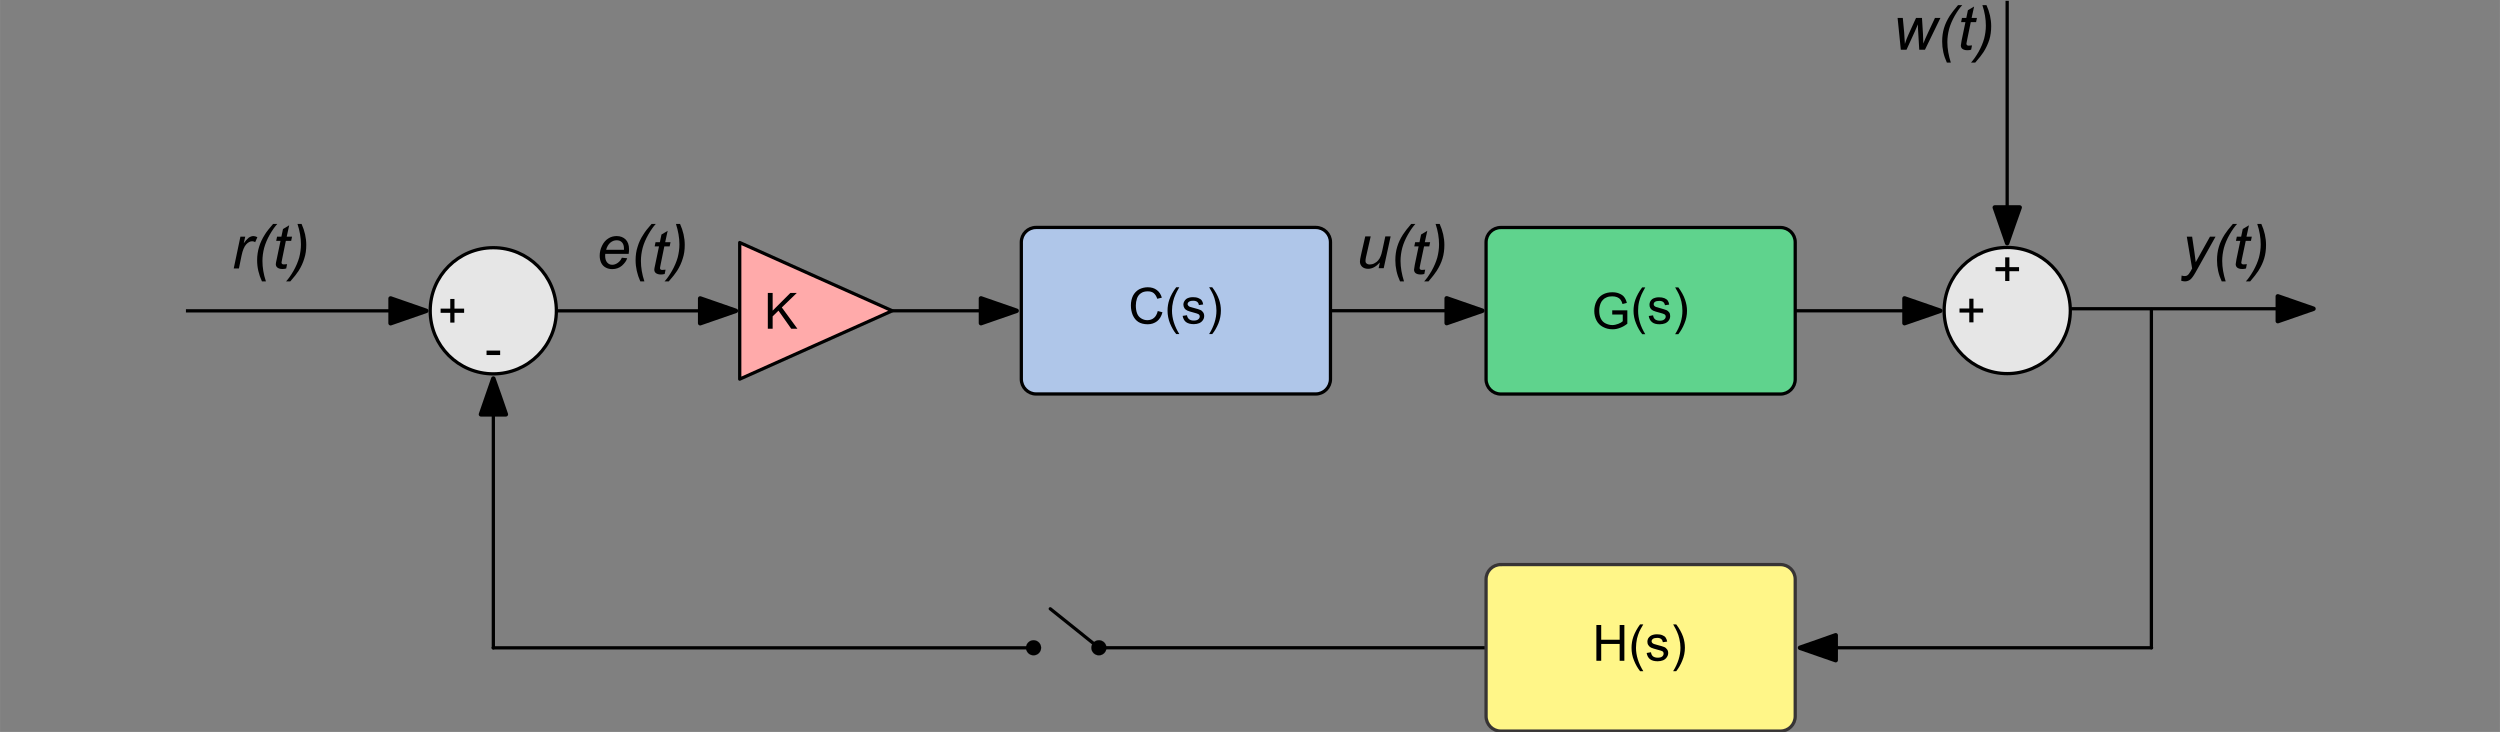 <?xml version="1.0" encoding="UTF-8" standalone="no"?>
<!-- Creator: CorelDRAW X6 -->

<svg
   xml:space="preserve"
   width="714.898"
   height="209.303"
   version="1.1"
   style="fill-rule:evenodd"
   viewBox="0 0 20192.3 5911.9"
   id="svg2985"
   inkscape:version="1.3-dev (1:1.2.0-alpha1+devel+202302250937+23daa488ff)"
   sodipodi:docname="diagram2Opened.svg"
   xmlns:inkscape="http://www.inkscape.org/namespaces/inkscape"
   xmlns:sodipodi="http://sodipodi.sourceforge.net/DTD/sodipodi-0.dtd"
   xmlns="http://www.w3.org/2000/svg"
   xmlns:svg="http://www.w3.org/2000/svg"
   xmlns:rdf="http://www.w3.org/1999/02/22-rdf-syntax-ns#"
   xmlns:cc="http://creativecommons.org/ns#"
   xmlns:dc="http://purl.org/dc/elements/1.1/"><rect x="0" y="0" width="20192.3" height="5911.9" fill="#808080" stroke="none"/><sodipodi:namedview
   pagecolor="#ffffff"
   bordercolor="#666666"
   borderopacity="1"
   objecttolerance="10"
   gridtolerance="10"
   guidetolerance="10"
   inkscape:pageopacity="0"
   inkscape:pageshadow="2"
   inkscape:window-width="1920"
   inkscape:window-height="1009"
   id="namedview3080"
   showgrid="false"
   inkscape:zoom="1.2309637"
   inkscape:cx="372.0662"
   inkscape:cy="150.28875"
   inkscape:window-x="0"
   inkscape:window-y="0"
   inkscape:window-maximized="1"
   inkscape:current-layer="svg2985"
   inkscape:snap-bbox="false"
   inkscape:bbox-paths="false"
   inkscape:snap-bbox-edge-midpoints="true"
   inkscape:snap-bbox-midpoints="true"
   inkscape:document-units="mm"
   units="px"
   fit-margin-left="0.5"
   fit-margin-top="0.5"
   fit-margin-right="0.5"
   fit-margin-bottom="0.5"
   inkscape:object-nodes="true"
   inkscape:object-paths="true"
   inkscape:snap-intersection-paths="true"
   inkscape:snap-smooth-nodes="true"
   inkscape:snap-midpoints="true"
   inkscape:snap-object-midpoints="true"
   inkscape:snap-center="true"
   inkscape:showpageshadow="2"
   inkscape:pagecheckerboard="0"
   inkscape:deskcolor="#d1d1d1" />
 <defs
   id="defs2987">
  <style
   type="text/css"
   id="style2989">
   
    .str1 {stroke:#373435;stroke-width:26.481}
    .str0 {stroke:black;stroke-width:26.481}
    .str4 {stroke:black;stroke-width:26.481;stroke-linecap:round}
    .str3 {stroke:black;stroke-width:26.481;stroke-linecap:round;stroke-linejoin:round}
    .str2 {stroke:black;stroke-width:26.521;stroke-linecap:round;stroke-linejoin:round}
    .str5 {stroke:black;stroke-width:36.239;stroke-linecap:round;stroke-linejoin:round}
    .fil6 {fill:none}
    .fil3 {fill:#FFF688}
    .fil7 {fill:black}
    .fil0 {fill:#5FD38D}
    .fil2 {fill:#AFC6E9}
    .fil5 {fill:#E6E6E6}
    .fil4 {fill:#FFAAAA}
    .fil1 {fill:black;fill-rule:nonzero}
   
  </style>
 
  
  
  
  
  
  
  
  
  
  
  
  
  
  
  
  
  
  
  
  
  
  
  
  
  
  
  
  
  
  
  
  
  
  
  
  
  
  
  
  
  
  
  
  
  
  
  
  
  
  
  
  
  
  
  
  
  
  
  
  
  
  
  
  
 </defs>
 
<path
   style="fill:#5fd38d;stroke:#000000;stroke-width:26.481"
   inkscape:connector-curvature="0"
   id="path2993"
   d="m 12121.918,1837.7 2259,0 c 66,0 119,53 119,119 l 0,1107 c 0,65 -53,119 -119,119 l -2259,0 c -66,0 -119,-54 -119,-119 l 0,-1107 c 0,-66 53,-119 119,-119 z"
   class="fil0 str0" /><path
   style="fill:#000000;fill-rule:nonzero"
   inkscape:connector-curvature="0"
   d="m 13021.918,2540.7 0,-34 122,0 0,108 c -18,14 -38,26 -58,33 -20,8 -40,12 -61,12 -29,0 -54,-6 -78,-19 -23,-12 -40,-29 -52,-52 -12,-23 -18,-49 -18,-77 0,-28 6,-55 18,-79 12,-24 29,-42 51,-54 22,-12 47,-18 76,-18 21,0 40,3 56,10 17,7 31,16 40,28 10,13 17,28 22,48 l -35,9 c -4,-14 -9,-26 -16,-35 -6,-8 -15,-15 -27,-20 -12,-5 -25,-7 -40,-7 -17,0 -32,2 -45,8 -13,5 -23,12 -31,21 -8,8 -14,18 -18,28 -7,18 -11,38 -11,59 0,25 4,47 13,64 9,18 22,31 39,39 17,8 35,13 54,13 16,0 32,-4 48,-10 16,-6 28,-13 36,-21 l 0,-54 -85,0 z"
   class="fil1"
   id="text2987" /><path
   style="fill:#000000;fill-rule:nonzero"
   inkscape:connector-curvature="0"
   d="m 13263.918,2699.2 c -19,-24 -36,-53 -49,-86 -14,-33 -21,-68 -21,-103 0,-31 5,-61 15,-90 12,-33 30,-66 55,-99 l 25,0 c -15,27 -26,47 -31,59 -8,18 -14,37 -19,56 -6,25 -8,49 -8,74 0,63 19,126 58,189 l -25,0 z"
   class="fil1"
   id="1" /><path
   style="fill:#000000;fill-rule:nonzero"
   inkscape:connector-curvature="0"
   d="m 13316.918,2552.2 35,-5 c 2,14 7,24 16,32 9,7 22,11 38,11 16,0 28,-3 36,-10 8,-6 12,-14 12,-23 0,-8 -3,-14 -11,-19 -5,-3 -17,-7 -36,-12 -26,-7 -44,-12 -54,-17 -10,-5 -17,-11 -23,-20 -5,-8 -7,-18 -7,-28 0,-9 2,-18 6,-26 4,-8 10,-14 17,-20 6,-4 13,-7 23,-10 9,-3 20,-4 30,-4 17,0 31,2 44,7 12,5 21,11 27,19 6,8 10,19 12,33 l -34,5 c -2,-11 -7,-20 -14,-26 -8,-6 -18,-9 -32,-9 -16,0 -28,3 -35,8 -7,5 -10,12 -10,19 0,4 1,9 4,12 3,4 8,7 14,10 3,1 14,4 31,9 25,7 42,12 52,16 10,4 18,11 24,19 6,8 8,18 8,30 0,12 -3,23 -10,33 -7,11 -17,19 -30,25 -13,5 -28,8 -44,8 -27,0 -48,-5 -62,-17 -14,-11 -24,-28 -27,-50 z"
   class="fil1"
   id="2" /><path
   style="fill:#000000;fill-rule:nonzero"
   inkscape:connector-curvature="0"
   d="m 13555.918,2699.2 -26,0 c 40,-63 59,-126 59,-189 0,-24 -3,-49 -8,-73 -5,-20 -11,-39 -19,-57 -5,-12 -16,-31 -32,-59 l 26,0 c 24,33 43,66 54,99 10,29 16,59 16,90 0,35 -7,70 -21,103 -13,33 -30,62 -49,86 z"
   class="fil1"
   id="3" /><path
   style="fill:#000000;fill-rule:nonzero"
   inkscape:connector-curvature="0"
   d="m 1887.578,2168.7 54,-257 39,0 -12,53 c 14,-20 27,-34 39,-44 13,-9 26,-14 39,-14 9,0 20,3 32,9 l -18,41 c -7,-6 -16,-8 -24,-8 -16,0 -32,8 -48,25 -16,17 -29,48 -38,92 l -21,103 -42,0 z"
   class="fil1"
   id="text2999" /><path
   style="fill:#000000;fill-rule:nonzero"
   inkscape:connector-curvature="0"
   d="m 2115.578,2272.7 c -26,-56 -39,-112 -39,-171 0,-39 6,-75 16,-108 10,-34 26,-67 47,-100 13,-22 36,-50 66,-85 l 34,0 c -19,20 -39,49 -60,85 -21,37 -36,72 -46,108 -9,35 -14,70 -14,106 0,53 9,108 28,165 l -32,0 z"
   class="fil1"
   id="path3018" /><path
   style="fill:#000000;fill-rule:nonzero"
   inkscape:connector-curvature="0"
   d="m 2318.578,2133.7 -7,35 c -11,3 -21,4 -31,4 -17,0 -31,-4 -41,-12 -8,-7 -12,-16 -12,-27 0,-5 2,-18 7,-39 l 31,-149 -35,0 7,-34 35,0 13,-62 50,-30 -20,92 43,0 -7,34 -43,0 -29,142 c -4,18 -6,29 -6,32 0,6 2,10 5,12 3,3 7,4 14,4 10,0 18,-1 26,-2 z"
   class="fil1"
   id="path3020" /><path
   style="fill:#000000;fill-rule:nonzero"
   inkscape:connector-curvature="0"
   d="m 2435.578,1808.7 c 25,56 38,112 38,170 0,40 -5,76 -16,109 -10,34 -25,67 -46,100 -14,22 -36,50 -67,85 l -34,0 c 19,-20 39,-49 60,-85 21,-37 36,-73 46,-108 9,-35 14,-70 14,-106 0,-53 -9,-108 -28,-165 l 33,0 z"
   class="fil1"
   id="path3022" /><path
   style="fill:#000000;fill-rule:nonzero"
   inkscape:connector-curvature="0"
   d="m 15352.836,401.7 -26,-257 42,0 11,116 4,65 c 1,4 1,14 2,29 5,-17 10,-29 13,-38 3,-9 9,-21 16,-38 l 61,-134 48,0 8,129 c 1,19 2,45 3,78 8,-22 21,-52 39,-90 l 55,-117 44,0 -125,257 -46,0 -9,-150 c -1,-10 -2,-28 -2,-55 -7,17 -15,36 -24,56 l -68,149 -46,0 z"
   class="fil1"
   id="text3003" /><path
   style="fill:#000000;fill-rule:nonzero"
   inkscape:connector-curvature="0"
   d="m 15724.836,505.7 c -26,-56 -38,-112 -38,-171 0,-39 5,-75 15,-108 10,-34 26,-67 47,-100 14,-22 36,-50 66,-85 l 34,0 c -19,20 -39,49 -60,85 -21,37 -36,72 -46,108 -9,35 -14,70 -14,106 0,53 10,108 28,165 l -32,0 z"
   class="fil1"
   id="path3025" /><path
   style="fill:#000000;fill-rule:nonzero"
   inkscape:connector-curvature="0"
   d="m 15927.836,366.7 -7,35 c -11,3 -21,4 -30,4 -18,0 -32,-4 -42,-12 -8,-7 -11,-16 -11,-27 0,-5 2,-18 6,-39 l 31,-149 -35,0 7,-34 35,0 13,-62 50,-30 -20,92 43,0 -7,34 -43,0 -29,142 c -4,18 -6,29 -6,32 0,6 2,9 5,12 3,3 8,4 14,4 10,0 19,-1 26,-2 z"
   class="fil1"
   id="path3027" /><path
   style="fill:#000000;fill-rule:nonzero"
   inkscape:connector-curvature="0"
   d="m 16044.836,41.7 c 25,55 38,112 38,170 0,40 -5,76 -15,109 -11,34 -26,67 -47,100 -14,22 -36,50 -67,85 l -34,0 c 19,-21 39,-49 60,-85 21,-37 36,-73 46,-108 9,-35 14,-70 14,-106 0,-53 -9,-108 -28,-165 l 33,0 z"
   class="fil1"
   id="path3029" /><path
   style="fill:#000000;fill-rule:nonzero"
   inkscape:connector-curvature="0"
   d="m 17617.805,2267.7 3,-42 c 9,3 17,4 26,4 9,0 16,-2 21,-6 8,-5 15,-15 24,-30 l 14,-25 -43,-257 43,0 19,129 c 4,26 7,51 10,77 l 115,-206 45,0 -163,291 c -16,28 -30,47 -42,56 -12,9 -26,14 -42,14 -10,0 -20,-2 -30,-5 z"
   class="fil1"
   id="text3007" /><path
   style="fill:#000000;fill-rule:nonzero"
   inkscape:connector-curvature="0"
   d="m 17944.805,2272.7 c -26,-56 -38,-112 -38,-171 0,-39 5,-75 15,-108 10,-34 26,-67 47,-100 14,-22 36,-50 66,-85 l 34,0 c -19,20 -39,49 -60,85 -21,37 -36,72 -46,108 -9,35 -14,70 -14,106 0,53 10,108 28,165 l -32,0 z"
   class="fil1"
   id="path3032" /><path
   style="fill:#000000;fill-rule:nonzero"
   inkscape:connector-curvature="0"
   d="m 18147.805,2133.7 -7,35 c -10,3 -21,4 -30,4 -18,0 -32,-4 -42,-12 -7,-7 -11,-16 -11,-27 0,-5 2,-18 6,-39 l 31,-149 -35,0 7,-34 35,0 13,-62 50,-30 -20,92 43,0 -7,34 -42,0 -30,142 c -4,18 -6,29 -6,32 0,6 2,10 5,12 3,3 8,4 14,4 10,0 19,-1 26,-2 z"
   class="fil1"
   id="path3034" /><path
   style="fill:#000000;fill-rule:nonzero"
   inkscape:connector-curvature="0"
   d="m 18264.805,1808.7 c 25,56 38,112 38,170 0,40 -5,76 -15,109 -10,34 -26,67 -47,100 -14,22 -36,50 -66,85 l -35,0 c 19,-20 39,-49 60,-85 21,-37 36,-73 46,-108 9,-35 14,-70 14,-106 0,-53 -9,-108 -28,-165 l 33,0 z"
   class="fil1"
   id="path3036" /><path
   style="fill:#000000;fill-rule:nonzero"
   inkscape:connector-curvature="0"
   d="m 11145.112,2120.2 c -31,34 -62,51 -95,51 -19,0 -35,-5 -48,-16 -12,-12 -18,-26 -18,-42 0,-11 3,-29 9,-55 l 34,-149 44,0 -38,167 c -3,13 -4,24 -4,32 0,9 3,16 9,20 6,5 14,8 26,8 12,0 25,-3 36,-9 12,-6 23,-14 31,-24 9,-10 16,-22 21,-36 4,-8 8,-24 13,-46 l 24,-112 43,0 -56,257 -41,0 10,-46 z"
   class="fil1"
   id="text3011" /><path
   style="fill:#000000;fill-rule:nonzero"
   inkscape:connector-curvature="0"
   d="m 11308.112,2272.7 c -26,-56 -38,-112 -38,-171 0,-39 5,-75 15,-108 10,-34 26,-67 47,-100 14,-22 36,-50 66,-85 l 34,0 c -19,20 -39,49 -60,85 -21,37 -36,72 -46,108 -9,35 -14,70 -14,106 0,53 10,108 28,165 l -32,0 z"
   class="fil1"
   id="path3039" /><path
   style="fill:#000000;fill-rule:nonzero"
   inkscape:connector-curvature="0"
   d="m 11511.112,2178.2 -7,35 c -10,3 -21,4 -30,4 -18,0 -32,-4 -42,-12 -7,-7 -11,-16 -11,-27 0,-5 2,-18 6,-39 l 31,-149 -35,0 7,-34 35,0 13,-62 50,-30 -20,92 43,0 -7,34 -42,0 -30,142 c -4,18 -6,29 -6,32 0,6 2,10 5,12 3,3 8,4 14,4 10,0 19,-1 26,-2 z"
   class="fil1"
   id="path3041" /><path
   style="fill:#000000;fill-rule:nonzero"
   inkscape:connector-curvature="0"
   d="m 11628.112,1808.7 c 25,56 38,112 38,170 0,40 -5,76 -15,109 -10,34 -26,67 -47,100 -14,22 -36,50 -66,85 l -35,0 c 19,-20 39,-49 60,-85 21,-37 36,-73 46,-108 9,-35 14,-70 14,-106 0,-53 -9,-108 -28,-165 l 33,0 z"
   class="fil1"
   id="path3043" /><path
   style="fill:#000000;fill-rule:nonzero"
   inkscape:connector-curvature="0"
   d="m 5022.578,2081.7 43,4 c -6,21 -21,41 -42,60 -22,19 -49,28 -79,28 -19,0 -37,-4 -53,-13 -15,-8 -28,-21 -36,-38 -8,-17 -12,-36 -12,-57 0,-28 6,-55 19,-81 13,-27 30,-46 51,-59 20,-13 43,-19 67,-19 30,0 55,10 73,28 18,19 27,45 27,78 0,12 -1,25 -3,38 l -189,0 c -1,5 -1,10 -1,14 0,24 5,42 16,55 11,13 25,19 41,19 15,0 30,-5 44,-15 15,-10 26,-24 34,-42 z m -127,-64 144,0 c 0,-5 0,-8 0,-10 0,-22 -5,-38 -16,-50 -11,-12 -25,-17 -43,-17 -18,0 -35,6 -51,19 -15,13 -27,32 -34,58 z"
   class="fil1"
   id="text3015" /><path
   style="fill:#000000;fill-rule:nonzero"
   inkscape:connector-curvature="0"
   d="m 5171.578,2272.7 c -25,-56 -38,-112 -38,-171 0,-39 5,-75 16,-108 10,-34 25,-67 47,-100 13,-22 35,-50 66,-85 l 34,0 c -19,20 -39,49 -60,85 -21,37 -36,72 -46,108 -9,35 -14,70 -14,106 0,53 9,108 28,165 l -33,0 z"
   class="fil1"
   id="path3046" /><path
   style="fill:#000000;fill-rule:nonzero"
   inkscape:connector-curvature="0"
   d="m 5375.578,2178.2 -7,35 c -11,3 -21,4 -31,4 -17,0 -31,-4 -41,-12 -8,-7 -12,-16 -12,-27 0,-5 2,-18 7,-39 l 31,-149 -35,0 7,-34 35,0 13,-62 50,-30 -20,92 43,0 -7,34 -43,0 -29,142 c -4,18 -6,29 -6,32 0,6 2,10 4,12 3,3 8,4 15,4 10,0 18,-1 26,-2 z"
   class="fil1"
   id="path3048" /><path
   style="fill:#000000;fill-rule:nonzero"
   inkscape:connector-curvature="0"
   d="m 5492.578,1808.7 c 25,56 38,112 38,170 0,40 -5,76 -16,109 -10,34 -25,67 -46,100 -14,22 -36,50 -67,85 l -34,0 c 19,-20 39,-49 60,-85 21,-37 36,-73 46,-108 9,-35 14,-70 14,-106 0,-53 -10,-108 -28,-165 l 33,0 z"
   class="fil1"
   id="path3050" /><polygon
   style="fill:#ffaaaa;stroke:#000000;stroke-width:26.521;stroke-linecap:round;stroke-linejoin:round"
   transform-center-x="-6.106"
   randomized="0"
   rounded="0"
   flatsided="false"
   arg2="1.047"
   arg1="0"
   r2="18.947"
   r1="37.894"
   cy="502.334"
   cx="128.794"
   sides="3"
   type="star"
   role="line"
   linespacing="125%"
   points="4979,2503 4979,1952 5595,2228 6211,2503 5595,2779 4979,3055 "
   class="fil4 str2"
   id="path5408"
   transform="translate(995.537,7.2)" /><polygon
   style="fill:#000000;fill-rule:nonzero"
   points="5292,2502 5245,2548 5245,2648 5206,2648 5206,2359 5245,2359 5245,2502 5388,2359 5440,2359 5319,2476 5445,2648 5395,2648 "
   class="fil1"
   id="text3019"
   transform="translate(995.537,7.2)" /><path
   style="fill:#e6e6e6;stroke:#000000;stroke-width:26.481"
   inkscape:connector-curvature="0"
   ry="15.152"
   rx="15.152"
   cy="513.951"
   cx="535.886"
   type="arc"
   role="line"
   linespacing="125%"
   d="m 16721.836,2508.7 c 0,281 -228,509 -509,509 -281,0 -510,-228 -510,-509 0,-282 229,-510 510,-510 281,0 509,228 509,510 z"
   class="fil5 str0"
   id="path3052" /><path
   style="fill:#e6e6e6;stroke:#000000;stroke-width:26.481"
   inkscape:connector-curvature="0"
   type="arc"
   cx="535.886"
   cy="513.951"
   rx="15.152"
   ry="15.152"
   d="m 4493.578,2509.7 c 0,282 -228,510 -509,510 -282,0 -510,-228 -510,-510 0,-281 228,-509 510,-509 281,0 509,228 509,509 z"
   class="fil5 str0"
   id="path3822" /><line
   style="fill:none;stroke:#000000;stroke-width:26.481"
   connector-curvature="0"
   y2="2510.2"
   x2="7923.116"
   y1="2510.2"
   x1="7206.537"
   class="fil6 str0"
   id="path3824" /><line
   style="fill:none;stroke:#000000;stroke-width:26.481"
   connector-curvature="0"
   y2="2510.2"
   x2="15658.645"
   y1="2510.2"
   x1="14499.917"
   class="fil6 str0"
   id="path4270" /><line
   style="fill:none;stroke:#000000;stroke-width:26.481"
   connector-curvature="0"
   y2="2493.7"
   x2="18668.867"
   y1="2493.7"
   x1="16728.859"
   class="fil6 str0"
   id="path4272" /><line
   style="fill:none;stroke:#000000;stroke-width:26.481;stroke-linecap:round;stroke-linejoin:round"
   connector-curvature="0"
   y2="5232.2"
   x2="8917.085"
   y1="5232.2"
   x1="11994.752"
   class="fil6 str3"
   id="path4276" /><line
   style="fill:none;stroke:#000000;stroke-width:26.481;stroke-linecap:round;stroke-linejoin:round"
   connector-curvature="0"
   y2="2500.023"
   x2="17376.703"
   y1="5232.135"
   x1="17376.703"
   class="fil6 str3"
   id="path4278" /><line
   style="fill:none;stroke:#000000;stroke-width:26.481;stroke-linecap:round;stroke-linejoin:round"
   connector-curvature="0"
   y2="5232.7"
   x2="3983.197"
   y1="5232.7"
   x1="8334.62"
   class="fil6 str3"
   id="path4280" /><line
   style="fill:none;stroke:#000000;stroke-width:26.481;stroke-linecap:round"
   connector-curvature="0"
   y2="5232.7"
   x2="3984.578"
   y1="3073.7"
   x1="3984.578"
   class="fil6 str4"
   id="path4646" /><polygon
   style="fill:#000000;fill-rule:nonzero"
   points="2247,2486 2247,2520 2169,2520 2169,2599 2135,2599 2135,2520 2057,2520 2057,2486 2135,2486 2135,2408 2169,2408 2169,2486 "
   class="fil1"
   id="text5390"
   transform="translate(1501.578,6.7)" /><polygon
   style="fill:#000000;fill-rule:nonzero"
   points="2428,2861 2428,2825 2538,2825 2538,2861 "
   class="fil1"
   id="text5394"
   transform="translate(1501.578,6.7)" /><polygon
   style="fill:#000000;fill-rule:nonzero"
   points="12913,2597 12879,2597 12879,2518 12800,2518 12800,2485 12879,2485 12879,2406 12913,2406 12913,2485 12991,2485 12991,2518 12913,2518 "
   class="fil1"
   id="text5398"
   transform="translate(3026.843,6.7)" /><polygon
   style="fill:#000000;fill-rule:nonzero"
   points="13203,2263 13169,2263 13169,2184 13091,2184 13091,2151 13169,2151 13169,2072 13203,2072 13203,2151 13281,2151 13281,2184 13203,2184 "
   class="fil1"
   id="text5402"
   transform="translate(3026.843,6.7)" /><line
   style="fill:none;stroke:#000000;stroke-width:26.481"
   connector-curvature="0"
   role="line"
   linespacing="125%"
   y2="1946.7"
   x2="16211.85"
   y1="6.7"
   x1="16211.85"
   class="fil6 str0"
   id="path5406" /><line
   style="fill:none;stroke:#000000;stroke-width:26.481"
   connector-curvature="0"
   y2="2510.7"
   x2="5736.699"
   y1="2510.7"
   x1="4497.885"
   class="fil6 str0"
   id="path5410" /><line
   style="fill:none;stroke:#000000;stroke-width:26.481"
   connector-curvature="0"
   y2="2510.7"
   x2="3420.578"
   y1="2510.7"
   x1="1501.578"
   class="fil6 str0"
   id="path5412" /><polygon
   style="fill:#000000;stroke:#000000;stroke-width:36.239;stroke-linecap:round;stroke-linejoin:round"
   transform-center-x="-1.429"
   randomized="0"
   rounded="0"
   flatsided="false"
   arg2="1.047"
   arg1="0"
   r2="3.037"
   r1="6.074"
   cy="45.856"
   cx="49.286"
   sides="3"
   type="star"
   points="1653,2604 1653,2504 1653,2404 1797,2454 1941,2504 1797,2554 "
   class="fil7 str5"
   id="path5980"
   transform="translate(1501.578,6.7)" /><polygon
   style="fill:#000000;stroke:#000000;stroke-width:36.239;stroke-linecap:round;stroke-linejoin:round"
   transform-center-x="-1.429"
   randomized="0"
   rounded="0"
   flatsided="false"
   arg2="1.047"
   arg1="0"
   r2="3.037"
   r1="6.074"
   cy="45.856"
   cx="49.286"
   sides="3"
   type="star"
   points="2584,3340 2483,3340 2383,3340 2433,3195 2483,3051 2534,3195 "
   class="fil7 str5"
   id="path5980_0"
   transform="translate(1501.578,6.7)" /><polygon
   style="fill:#000000;stroke:#000000;stroke-width:36.239;stroke-linecap:round;stroke-linejoin:round"
   transform-center-x="-1.429"
   randomized="0"
   rounded="0"
   flatsided="false"
   arg2="1.047"
   arg1="0"
   r2="3.037"
   r1="6.074"
   cy="45.856"
   cx="49.286"
   sides="3"
   type="star"
   points="4806,2454 4950,2504 4806,2554 4662,2604 4662,2504 4662,2404 "
   class="fil7 str5"
   id="path5980_1"
   transform="translate(993.156,6.7)" /><polygon
   style="fill:#000000;stroke:#000000;stroke-width:36.239;stroke-linecap:round;stroke-linejoin:round"
   transform-center-x="-1.429"
   randomized="0"
   rounded="0"
   flatsided="false"
   arg2="1.047"
   arg1="0"
   r2="3.037"
   r1="6.074"
   cy="45.856"
   cx="49.286"
   sides="3"
   type="star"
   points="12349,2434 12494,2484 12638,2534 12494,2584 12349,2634 12349,2534 "
   class="fil7 str5"
   id="path5980_3"
   transform="translate(3033.532,-23.8)" /><polygon
   style="fill:#000000;stroke:#000000;stroke-width:36.239;stroke-linecap:round;stroke-linejoin:round"
   transform-center-x="-1.429"
   randomized="0"
   rounded="0"
   flatsided="false"
   arg2="1.047"
   arg1="0"
   r2="3.037"
   r1="6.074"
   cy="45.856"
   cx="49.286"
   sides="3"
   type="star"
   points="13235,1813 13185,1957 13135,1813 13085,1669 13185,1669 13286,1669 "
   class="fil7 str5"
   id="path5980_4"
   transform="translate(3026.843,6.7)" /><polygon
   style="fill:#000000;stroke:#000000;stroke-width:36.239;stroke-linecap:round;stroke-linejoin:round"
   transform-center-x="-1.429"
   randomized="0"
   rounded="0"
   flatsided="false"
   arg2="1.047"
   arg1="0"
   r2="3.037"
   r1="6.074"
   cy="45.856"
   cx="49.286"
   sides="3"
   type="star"
   points="15515,2437 15659,2487 15515,2537 15371,2587 15371,2487 15371,2387 "
   class="fil7 str5"
   id="path5980_5"
   transform="translate(3026.843,6.7)" /><g
   id="g1"
   transform="translate(4503.977)"><path
     style="fill:#fff688;stroke:#373435;stroke-width:26.481"
     inkscape:connector-curvature="0"
     id="path3008"
     role="line"
     linespacing="125%"
     d="m 7617.941,4560.2 h 2259 c 66,0 119,53 119,119 v 1106 c 0,66 -53,120 -119,120 H 7617.941 c -66,0 -119,-54 -119,-120 v -1106 c 0,-66 53,-119 119,-119 z"
     class="fil3 str1" /><polygon
     style="fill:#000000;fill-rule:nonzero"
     points="11631,5331 11631,5042 11670,5042 11670,5161 11819,5161 11819,5042 11857,5042 11857,5331 11819,5331 11819,5195 11670,5195 11670,5331 "
     class="fil1"
     id="text2995"
     transform="translate(-3241.059,6.2)" /><path
     style="fill:#000000;fill-rule:nonzero"
     inkscape:connector-curvature="0"
     d="m 8742.941,5421.2 c -19,-24 -36,-53 -49,-86 -14,-33 -20,-68 -20,-103 0,-31 5,-61 15,-90 12,-33 30,-66 54,-99 h 26 c -16,27 -27,47 -32,58 -8,19 -14,37 -19,57 -5,25 -8,49 -8,74 0,63 20,126 59,189 z"
     class="fil1"
     id="path3011" /><path
     style="fill:#000000;fill-rule:nonzero"
     inkscape:connector-curvature="0"
     d="m 8795.941,5274.2 35,-6 c 2,15 7,25 16,33 9,7 22,11 38,11 17,0 29,-3 37,-10 7,-6 11,-14 11,-23 0,-8 -3,-15 -10,-19 -5,-3 -17,-7 -37,-12 -26,-7 -43,-12 -54,-17 -10,-5 -17,-12 -22,-20 -6,-8 -8,-18 -8,-28 0,-9 2,-18 6,-26 5,-8 10,-14 18,-20 5,-4 13,-7 22,-10 10,-3 20,-4 31,-4 16,0 31,2 43,7 12,5 22,11 27,19 6,8 10,19 13,33 l -35,5 c -2,-11 -6,-20 -14,-26 -7,-6 -18,-9 -32,-9 -16,0 -28,3 -34,8 -7,5 -11,12 -11,19 0,4 2,9 4,12 3,4 8,7 14,10 4,1 14,4 31,9 25,6 43,12 53,16 10,4 17,11 23,19 6,8 9,18 9,30 0,12 -4,23 -11,33 -7,11 -17,19 -30,25 -13,5 -27,8 -44,8 -27,0 -48,-6 -62,-17 -14,-11 -23,-28 -27,-50 z"
     class="fil1"
     id="path3013" /><path
     style="fill:#000000;fill-rule:nonzero"
     inkscape:connector-curvature="0"
     d="m 9034.941,5421.2 h -25 c 39,-63 59,-126 59,-189 0,-24 -3,-49 -9,-73 -4,-20 -11,-39 -19,-57 -5,-12 -15,-31 -31,-59 h 25 c 25,33 43,66 55,99 10,29 15,59 15,90 0,35 -7,70 -21,103 -13,33 -30,62 -49,86 z"
     class="fil1"
     id="path3015" /><polygon
     style="fill:#000000;stroke:#000000;stroke-width:36.239;stroke-linecap:round;stroke-linejoin:round"
     transform-center-x="-1.429"
     randomized="0"
     rounded="0"
     flatsided="false"
     arg2="1.047"
     arg1="0"
     r2="3.037"
     r1="6.074"
     cy="45.856"
     cx="49.286"
     sides="3"
     type="star"
     points="13276,5226 13420,5276 13564,5326 13564,5226 13564,5125 13420,5176 "
     class="fil7 str5"
     id="path5980_7"
     transform="translate(-3241.059,6.2)" /></g><circle
   style="fill:#000000;stroke:#000000;stroke-width:0.941;stroke-linecap:round;stroke-linejoin:round;stroke-miterlimit:4;stroke-dasharray:none;stroke-opacity:1"
   id="path3084"
   cx="8347.943"
   cy="5232.2"
   r="60.939" /><circle
   id="path3149"
   style="fill:#000000;stroke:#000000;stroke-width:0.941;stroke-linecap:round;stroke-linejoin:round;stroke-miterlimit:4;stroke-dasharray:none;stroke-opacity:1"
   cx="8875.7"
   cy="5232.2"
   r="60.939" /><line
   id="line3151"
   class="fil6 str3"
   x1="17378.105"
   y1="5232.2"
   x2="14733.59"
   y2="5232.2"
   connector-curvature="0"
   style="fill:none;stroke:#000000;stroke-width:26.481;stroke-linecap:round;stroke-linejoin:round" /><path
   style="fill:#afc6e9;fill-rule:evenodd;stroke:#000000;stroke-width:26.481"
   inkscape:connector-curvature="0"
   id="path2999"
   role="line"
   linespacing="125%"
   d="m 8368.115,1837.2 2259.001,0 c 66,0 119,53 119,119 l 0,1106 c 0,66 -53,120 -119,120 l -2259.001,0 c -65,0 -119,-54 -119,-120 l 0,-1106 c 0,-66 54,-119 119,-119 z"
   class="fil2 str0" /><path
   style="fill:#000000;fill-rule:nonzero"
   inkscape:connector-curvature="0"
   d="m 9351.115,2512.2 38,10 c -8,31 -22,55 -43,72 -21,16 -46,25 -76,25 -31,0 -57,-7 -76,-19 -20,-13 -34,-31 -45,-55 -10,-25 -15,-50 -15,-78 0,-30 6,-56 17,-79 12,-22 28,-39 49,-51 22,-11 45,-17 70,-17 29,0 53,7 73,22 20,15 33,35 41,62 l -37,9 c -7,-21 -17,-36 -29,-46 -13,-10 -29,-14 -48,-14 -23,0 -41,5 -56,16 -15,10 -25,25 -31,42 -6,18 -9,37 -9,56 0,24 3,46 10,64 7,19 19,32 34,41 15,9 31,14 48,14 22,0 40,-6 55,-19 14,-12 24,-30 30,-55 z"
   class="fil1"
   id="text2991" /><path
   style="fill:#000000;fill-rule:nonzero"
   inkscape:connector-curvature="0"
   d="m 9500.115,2698.2 c -20,-24 -36,-53 -50,-86 -13,-33 -20,-68 -20,-103 0,-31 5,-61 15,-90 12,-33 30,-66 55,-99 l 25,0 c -16,27 -26,47 -31,59 -8,18 -15,36 -19,56 -6,25 -9,49 -9,74 0,63 20,126 59,189 l -25,0 z"
   class="fil1"
   id="path3002" /><path
   style="fill:#000000;fill-rule:nonzero"
   inkscape:connector-curvature="0"
   d="m 9552.115,2551.2 35,-5 c 2,14 8,24 17,32 9,7 21,11 37,11 17,0 29,-3 37,-10 8,-6 12,-14 12,-23 0,-8 -4,-15 -11,-19 -5,-3 -17,-7 -36,-12 -26,-7 -44,-12 -54,-17 -10,-5 -18,-11 -23,-20 -5,-8 -8,-18 -8,-28 0,-9 2,-18 7,-26 4,-8 10,-14 17,-20 5,-4 13,-7 22,-10 10,-3 20,-4 31,-4 16,0 31,2 43,7 13,5 22,11 28,19 6,8 10,19 12,33 l -35,5 c -1,-11 -6,-20 -13,-26 -8,-6 -19,-9 -32,-9 -17,0 -28,3 -35,8 -7,5 -11,12 -11,19 0,4 2,9 5,12 3,4 7,7 13,10 4,1 14,4 32,9 25,6 42,12 52,16 10,4 18,11 23,19 6,8 9,18 9,30 0,12 -3,23 -10,33 -7,11 -17,19 -30,25 -13,5 -28,8 -44,8 -28,0 -48,-6 -63,-17 -14,-11 -23,-28 -27,-50 z"
   class="fil1"
   id="path3004" /><path
   style="fill:#000000;fill-rule:nonzero"
   inkscape:connector-curvature="0"
   d="m 9791.115,2698.2 -25,0 c 39,-63 59,-126 59,-189 0,-24 -3,-49 -9,-73 -4,-20 -10,-39 -18,-57 -5,-12 -16,-31 -32,-59 l 25,0 c 25,33 43,66 55,99 10,29 15,59 15,90 0,35 -7,70 -20,103 -14,33 -30,62 -50,86 z"
   class="fil1"
   id="path3006" /><polygon
   transform="translate(56.116,6.2)"
   style="fill:#000000;fill-rule:evenodd;stroke:#000000;stroke-width:36.239;stroke-linecap:round;stroke-linejoin:round"
   transform-center-x="-1.429"
   randomized="0"
   rounded="0"
   flatsided="false"
   arg2="1.047"
   arg1="0"
   r2="3.037"
   r1="6.074"
   cy="45.856"
   cx="49.286"
   sides="3"
   type="star"
   points="8011,2554 7867,2604 7867,2504 7867,2404 8011,2454 8155,2504 "
   class="fil7 str5"
   id="path5980_2-1" /><line
   id="line3118"
   class="fil6 str0"
   x1="10746.114"
   y1="2509.7"
   x2="11684.799"
   y2="2509.7"
   connector-curvature="0"
   style="fill:none;stroke:#000000;stroke-width:26.481" /><polygon
   id="polygon3120"
   class="fil7 str5"
   points="8011,2554 7867,2604 7867,2504 7867,2404 8011,2454 8155,2504 "
   type="star"
   sides="3"
   cx="49.286"
   cy="45.856"
   r1="6.074"
   r2="3.037"
   arg1="0"
   arg2="1.047"
   flatsided="false"
   rounded="0"
   randomized="0"
   transform-center-x="-1.429"
   style="fill:#000000;fill-rule:evenodd;stroke:#000000;stroke-width:36.239;stroke-linecap:round;stroke-linejoin:round"
   transform="translate(3817.801,5.7)" /><line
   style="fill:none;stroke:#000000;stroke-width:26.481;stroke-linecap:round;stroke-linejoin:round"
   connector-curvature="0"
   y2="4917.186"
   x2="8482.81"
   y1="5232.2"
   x1="8875.7"
   class="fil6 str3"
   id="line3153"
   inkscape:transform-center-x="206.77581"
   inkscape:transform-center-y="-165.78955" /></svg>
